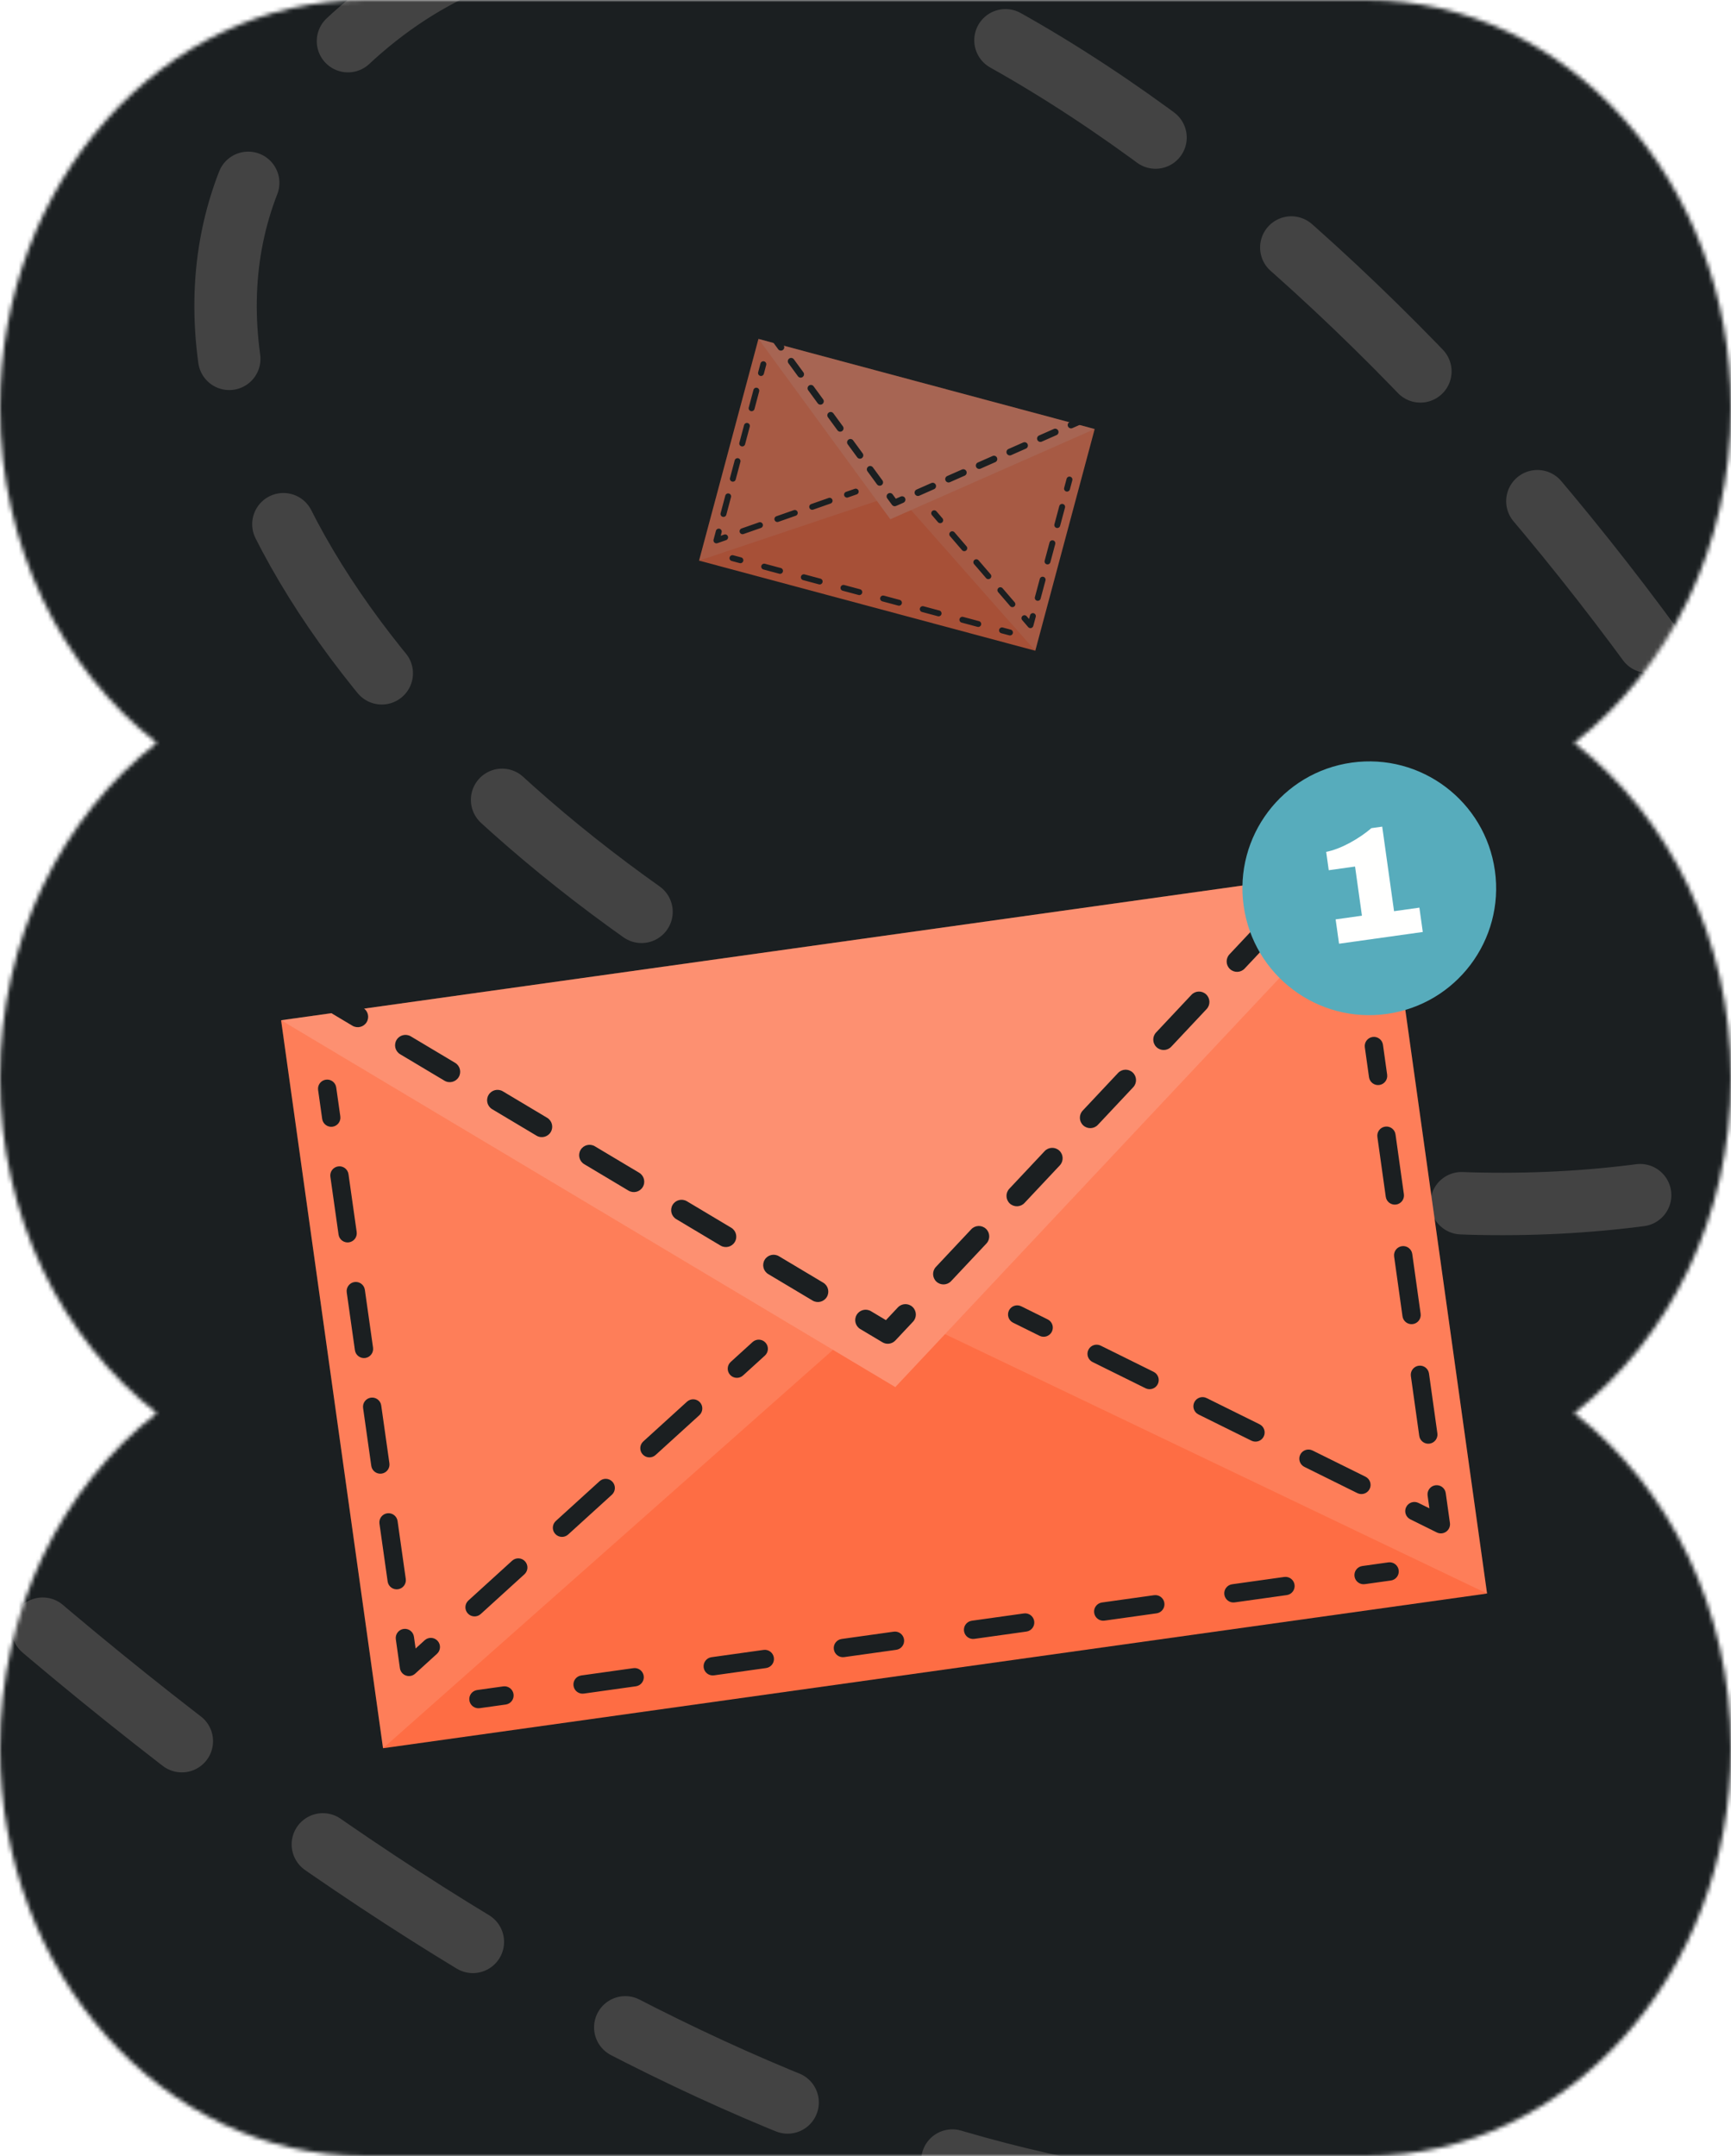 <svg width="416" height="518" viewBox="0 0 416 518" fill="none" xmlns="http://www.w3.org/2000/svg">
<mask id="mask0_4001_2123" style="mask-type:alpha" maskUnits="userSpaceOnUse" x="0" y="0" width="416" height="518">
<path d="M0 97.97C0 43.862 39.234 0 87.632 0H328.368C376.766 0 416 43.862 416 97.97C416 131.328 401.087 160.793 378.307 178.485C401.087 196.177 416 225.641 416 259C416 292.359 401.087 321.823 378.307 339.515C401.087 357.207 416 386.672 416 420.03C416 474.138 376.766 518 328.368 518H87.632C39.234 518 0 474.138 0 420.03C0 386.672 14.913 357.207 37.693 339.515C14.913 321.823 0 292.358 0 259C0 225.641 14.913 196.177 37.693 178.485C14.913 160.793 0 131.328 0 97.97Z" fill="#FCFAF9"/>
</mask>
<g mask="url(#mask0_4001_2123)">
<rect width="416" height="518" fill="#1B1F21"/>
<path d="M218.511 -291.014C310.752 -225.045 638.778 142.789 492.261 249.028C304.253 385.353 -35.198 141.678 76.131 17.535C223.528 -146.826 587.541 316.594 466.77 460.71C345.999 604.826 91.348 540.512 -195.469 171.916" stroke="#434343" stroke-width="15" stroke-linecap="round" stroke-dasharray="43 42"/>
<path d="M209.765 294.728L92.053 420.033L357.376 382.867L209.765 294.728Z" fill="#FE6D44"/>
<path fill-rule="evenodd" clip-rule="evenodd" d="M333.652 375.377L327.395 376.254C326.192 376.422 325.353 377.534 325.522 378.738C325.69 379.941 326.802 380.78 328.006 380.611L334.262 379.735C335.465 379.566 336.304 378.454 336.136 377.251C335.967 376.047 334.855 375.209 333.652 375.377ZM308.626 378.883L296.113 380.636C294.91 380.804 294.071 381.916 294.24 383.12C294.408 384.323 295.52 385.162 296.723 384.993L309.236 383.24C310.44 383.072 311.278 381.96 311.11 380.756C310.941 379.553 309.829 378.714 308.626 378.883ZM277.344 383.265L264.831 385.018C263.627 385.186 262.789 386.298 262.957 387.501C263.126 388.705 264.238 389.544 265.441 389.375L277.954 387.622C279.157 387.454 279.996 386.342 279.828 385.138C279.659 383.935 278.547 383.096 277.344 383.265ZM246.061 387.647L233.548 389.4C232.345 389.568 231.506 390.68 231.675 391.883C231.844 393.087 232.956 393.926 234.159 393.757L246.672 392.004C247.875 391.836 248.714 390.724 248.545 389.52C248.377 388.317 247.265 387.478 246.061 387.647ZM214.779 392.029L202.266 393.781C201.063 393.95 200.224 395.062 200.393 396.265C200.561 397.469 201.673 398.307 202.877 398.139L215.389 396.386C216.593 396.218 217.432 395.105 217.263 393.902C217.094 392.699 215.982 391.86 214.779 392.029ZM183.497 396.411L170.984 398.163C169.781 398.332 168.942 399.444 169.11 400.647C169.279 401.851 170.391 402.689 171.594 402.521L184.107 400.768C185.31 400.6 186.149 399.487 185.981 398.284C185.812 397.081 184.7 396.242 183.497 396.411ZM152.215 400.793L139.702 402.545C138.498 402.714 137.66 403.826 137.828 405.029C137.997 406.233 139.109 407.071 140.312 406.903L152.825 405.15C154.028 404.982 154.867 403.869 154.698 402.666C154.53 401.463 153.418 400.624 152.215 400.793ZM120.932 405.175L114.676 406.051C113.473 406.22 112.634 407.332 112.802 408.535C112.971 409.738 114.083 410.577 115.286 410.408L121.543 409.532C122.746 409.363 123.585 408.251 123.416 407.048C123.248 405.845 122.136 405.006 120.932 405.175Z" fill="#1B1F21"/>
<path d="M213.205 313.891L357.376 382.865L332.875 207.959L213.205 313.891Z" fill="#FE6D44"/>
<path d="M213.205 313.891L357.376 382.865L332.875 207.959L213.205 313.891Z" fill="#FCFAF9" fill-opacity="0.12"/>
<path fill-rule="evenodd" clip-rule="evenodd" d="M347.561 367.998C348.222 367.521 348.565 366.717 348.452 365.909L347.446 358.728C347.277 357.525 346.165 356.686 344.962 356.855C343.759 357.023 342.92 358.135 343.088 359.339L343.517 362.395L340.885 361.093C339.796 360.554 338.476 361 337.937 362.089C337.399 363.178 337.844 364.498 338.933 365.037L345.297 368.186C346.028 368.548 346.899 368.475 347.561 367.998ZM343.561 346.85C344.764 346.682 345.603 345.57 345.434 344.367L343.422 330.005C343.254 328.802 342.142 327.963 340.938 328.131C339.735 328.3 338.896 329.412 339.065 330.615L341.077 344.977C341.245 346.18 342.357 347.019 343.561 346.85ZM339.537 318.127C340.74 317.959 341.579 316.847 341.411 315.643L339.399 301.282C339.23 300.079 338.118 299.24 336.915 299.408C335.712 299.577 334.873 300.689 335.041 301.892L337.053 316.254C337.222 317.457 338.334 318.296 339.537 318.127ZM335.514 289.404C336.717 289.236 337.556 288.124 337.387 286.92L335.375 272.559C335.207 271.355 334.095 270.517 332.892 270.685C331.688 270.854 330.849 271.966 331.018 273.169L333.03 287.531C333.198 288.734 334.31 289.573 335.514 289.404ZM331.49 260.681C332.693 260.513 333.532 259.4 333.364 258.197L332.358 251.016C332.189 249.813 331.077 248.974 329.874 249.143C328.671 249.311 327.832 250.423 328 251.627L329.006 258.808C329.175 260.011 330.287 260.85 331.49 260.681ZM329.153 357.742C329.692 356.653 329.246 355.333 328.157 354.795L315.43 348.496C314.341 347.957 313.021 348.403 312.482 349.492C311.943 350.581 312.389 351.901 313.478 352.44L326.206 358.738C327.295 359.277 328.614 358.831 329.153 357.742ZM303.698 345.145C304.237 344.056 303.791 342.736 302.702 342.197L289.974 335.899C288.885 335.36 287.566 335.806 287.027 336.895C286.488 337.984 286.934 339.304 288.023 339.842L300.75 346.141C301.839 346.68 303.159 346.234 303.698 345.145ZM278.243 332.548C278.782 331.459 278.336 330.139 277.247 329.6L264.519 323.302C263.43 322.763 262.11 323.209 261.572 324.298C261.033 325.387 261.479 326.706 262.568 327.245L275.295 333.544C276.384 334.083 277.704 333.637 278.243 332.548ZM252.787 319.951C253.326 318.862 252.88 317.542 251.791 317.003L245.428 313.854C244.339 313.315 243.019 313.761 242.48 314.85C241.941 315.939 242.387 317.259 243.476 317.797L249.84 320.947C250.929 321.486 252.249 321.04 252.787 319.951Z" fill="#1B1F21"/>
<path d="M211.723 314.101L92.053 420.033L67.552 245.127L211.723 314.101Z" fill="#FE6D44"/>
<path d="M211.723 314.101L92.053 420.033L67.552 245.127L211.723 314.101Z" fill="#FCFAF9" fill-opacity="0.12"/>
<path fill-rule="evenodd" clip-rule="evenodd" d="M78.317 259.405C79.52 259.234 80.633 260.072 80.803 261.275L81.787 268.22C81.957 269.423 81.12 270.536 79.916 270.707C78.713 270.877 77.6 270.04 77.43 268.837L76.447 261.891C76.277 260.688 77.114 259.575 78.317 259.405ZM81.266 280.241C82.469 280.071 83.582 280.908 83.752 282.111L85.719 296.002C85.889 297.205 85.052 298.319 83.849 298.489C82.646 298.659 81.532 297.822 81.362 296.619L79.396 282.728C79.226 281.525 80.063 280.411 81.266 280.241ZM85.198 308.023C86.401 307.853 87.514 308.69 87.685 309.893L89.651 323.785C89.821 324.988 88.984 326.101 87.781 326.271C86.578 326.441 85.465 325.604 85.294 324.401L83.328 310.51C83.158 309.307 83.995 308.194 85.198 308.023ZM89.13 335.806C90.333 335.635 91.447 336.473 91.617 337.676L93.583 351.567C93.753 352.77 92.916 353.883 91.713 354.053C90.51 354.224 89.397 353.386 89.226 352.183L87.26 338.292C87.09 337.089 87.927 335.976 89.13 335.806ZM93.062 363.588C94.266 363.418 95.379 364.255 95.549 365.458L97.515 379.349C97.685 380.552 96.848 381.665 95.645 381.836C94.442 382.006 93.329 381.169 93.159 379.966L91.192 366.074C91.022 364.871 91.859 363.758 93.062 363.588ZM96.995 391.37C98.198 391.2 99.311 392.037 99.481 393.24L99.882 396.07L102.06 394.089C102.959 393.272 104.35 393.338 105.167 394.237C105.985 395.136 105.919 396.528 105.02 397.345L99.766 402.122C99.163 402.67 98.306 402.84 97.54 402.563C96.773 402.287 96.222 401.609 96.108 400.802L95.125 393.857C94.954 392.654 95.792 391.54 96.995 391.37ZM112.419 387.644C111.602 386.745 111.668 385.354 112.567 384.536L123.074 374.983C123.973 374.166 125.364 374.232 126.182 375.131C126.999 376.03 126.933 377.421 126.034 378.239L115.527 387.792C114.628 388.609 113.236 388.543 112.419 387.644ZM133.433 368.538C132.616 367.639 132.682 366.247 133.581 365.43L144.088 355.877C144.987 355.059 146.379 355.125 147.196 356.024C148.013 356.923 147.947 358.315 147.048 359.132L136.541 368.685C135.642 369.503 134.251 369.437 133.433 368.538ZM154.448 349.431C153.63 348.532 153.696 347.141 154.595 346.323L165.103 336.77C166.002 335.953 167.393 336.019 168.21 336.918C169.028 337.817 168.962 339.208 168.063 340.026L157.555 349.579C156.656 350.396 155.265 350.33 154.448 349.431ZM175.462 330.325C174.645 329.426 174.711 328.034 175.61 327.217L180.863 322.44C181.762 321.623 183.154 321.689 183.971 322.588C184.788 323.487 184.722 324.878 183.823 325.696L178.57 330.472C177.671 331.29 176.279 331.224 175.462 330.325Z" fill="#1B1F21"/>
<path d="M215.163 333.265L67.552 245.126L332.875 207.96L215.163 333.265Z" fill="#FE6D44"/>
<path d="M215.163 333.265L67.552 245.126L332.875 207.96L215.163 333.265Z" fill="#FCFAF9" fill-opacity="0.25"/>
<path fill-rule="evenodd" clip-rule="evenodd" d="M320.89 205.882C321.896 206.827 321.946 208.409 321 209.416L316.754 213.935C315.809 214.942 314.227 214.991 313.221 214.046C312.214 213.1 312.165 211.518 313.11 210.512L317.356 205.992C318.301 204.986 319.884 204.936 320.89 205.882ZM78.505 239.835C79.213 238.649 80.748 238.262 81.933 238.97L87.258 242.149C88.443 242.857 88.83 244.392 88.123 245.577C87.415 246.763 85.88 247.15 84.695 246.442L79.37 243.263C78.184 242.555 77.797 241.02 78.505 239.835ZM307.499 220.137C308.505 221.082 308.554 222.664 307.609 223.671L299.117 232.71C298.172 233.717 296.59 233.766 295.583 232.821C294.577 231.875 294.527 230.293 295.473 229.287L303.965 220.247C304.91 219.241 306.492 219.191 307.499 220.137ZM95.298 249.861C96.006 248.676 97.54 248.289 98.726 248.997L109.375 255.355C110.56 256.063 110.948 257.598 110.24 258.783C109.532 259.969 107.997 260.356 106.812 259.648L96.163 253.29C94.977 252.582 94.59 251.047 95.298 249.861ZM289.861 238.912C290.868 239.857 290.917 241.439 289.972 242.446L281.48 251.485C280.534 252.492 278.952 252.541 277.946 251.596C276.94 250.65 276.89 249.068 277.836 248.062L286.328 239.022C287.273 238.016 288.855 237.966 289.861 238.912ZM117.415 263.068C118.123 261.882 119.658 261.495 120.843 262.203L131.492 268.561C132.678 269.269 133.065 270.804 132.357 271.99C131.649 273.175 130.114 273.562 128.929 272.854L118.28 266.496C117.094 265.788 116.707 264.253 117.415 263.068ZM272.224 257.687C273.23 258.632 273.28 260.214 272.335 261.221L263.842 270.26C262.897 271.267 261.315 271.316 260.309 270.371C259.302 269.425 259.253 267.843 260.198 266.837L268.69 257.797C269.636 256.791 271.218 256.741 272.224 257.687ZM139.532 276.274C140.24 275.088 141.775 274.701 142.96 275.409L153.609 281.768C154.795 282.476 155.182 284.01 154.474 285.196C153.766 286.381 152.231 286.768 151.046 286.061L140.397 279.702C139.211 278.994 138.824 277.459 139.532 276.274ZM254.587 276.462C255.593 277.407 255.643 278.989 254.697 279.995L246.205 289.035C245.26 290.042 243.678 290.091 242.671 289.146C241.665 288.2 241.616 286.618 242.561 285.612L251.053 276.572C251.998 275.566 253.58 275.516 254.587 276.462ZM161.649 289.48C162.357 288.295 163.892 287.908 165.077 288.615L175.726 294.974C176.912 295.682 177.299 297.217 176.591 298.402C175.883 299.588 174.349 299.975 173.163 299.267L162.514 292.908C161.329 292.2 160.941 290.666 161.649 289.48ZM236.95 295.237C237.956 296.182 238.005 297.764 237.06 298.77L228.568 307.81C227.623 308.817 226.04 308.866 225.034 307.921C224.028 306.975 223.978 305.393 224.924 304.387L233.416 295.347C234.361 294.341 235.943 294.291 236.95 295.237ZM183.766 302.686C184.474 301.501 186.009 301.114 187.195 301.822L197.844 308.18C199.029 308.888 199.416 310.423 198.708 311.608C198.001 312.794 196.466 313.181 195.28 312.473L184.631 306.115C183.446 305.407 183.059 303.872 183.766 302.686ZM205.884 315.893C206.591 314.707 208.126 314.32 209.312 315.028L212.909 317.176L215.778 314.122C216.724 313.116 218.306 313.066 219.312 314.012C220.319 314.957 220.368 316.539 219.423 317.545L215.177 322.065C214.373 322.921 213.081 323.102 212.073 322.5L206.748 319.321C205.563 318.613 205.176 317.078 205.884 315.893Z" fill="#1B1F21"/>
<circle cx="329.07" cy="213.419" r="30.485" transform="rotate(-7.974 329.07 213.419)" fill="#57ACBC"/>
<path d="M341.111 218.071L341.93 223.919L321.804 226.739L320.985 220.89L327.306 220.005L325.651 208.195L319.33 209.08L318.713 204.675C320.431 204.331 322.308 203.617 324.344 202.531C326.376 201.421 328.121 200.234 329.579 198.971L332.177 198.608L335.023 218.924L341.111 218.071Z" fill="#FFFFFE"/>
<g opacity="0.62" filter="url(#filter0_f_4001_2123)">
<path d="M217.11 113.019L168 134.695L248.802 156.346L217.11 113.019Z" fill="#FE6D44"/>
<path fill-rule="evenodd" clip-rule="evenodd" d="M242.901 151.28L240.996 150.77C240.617 150.668 240.228 150.893 240.126 151.271C240.025 151.65 240.25 152.039 240.628 152.141L242.534 152.651C242.912 152.753 243.301 152.528 243.403 152.149C243.504 151.771 243.28 151.382 242.901 151.28ZM235.28 149.238L231.469 148.217C231.09 148.115 230.701 148.34 230.6 148.719C230.498 149.097 230.723 149.487 231.101 149.588L234.912 150.609C235.291 150.711 235.68 150.486 235.781 150.107C235.883 149.729 235.658 149.339 235.28 149.238ZM225.753 146.685L221.942 145.664C221.563 145.563 221.174 145.787 221.073 146.166C220.971 146.545 221.196 146.934 221.575 147.035L225.385 148.056C225.764 148.158 226.153 147.933 226.255 147.555C226.356 147.176 226.131 146.787 225.753 146.685ZM216.226 144.133L212.415 143.111C212.037 143.01 211.647 143.235 211.546 143.613C211.444 143.992 211.669 144.381 212.048 144.483L215.858 145.504C216.237 145.605 216.626 145.38 216.728 145.002C216.829 144.623 216.605 144.234 216.226 144.133ZM206.699 141.58L202.888 140.559C202.51 140.457 202.12 140.682 202.019 141.061C201.918 141.439 202.142 141.828 202.521 141.93L206.332 142.951C206.71 143.052 207.099 142.828 207.201 142.449C207.302 142.07 207.078 141.681 206.699 141.58ZM197.172 139.027L193.361 138.006C192.983 137.905 192.594 138.129 192.492 138.508C192.391 138.887 192.615 139.276 192.994 139.377L196.805 140.398C197.183 140.5 197.573 140.275 197.674 139.896C197.776 139.518 197.551 139.129 197.172 139.027ZM187.645 136.474L183.835 135.453C183.456 135.352 183.067 135.577 182.965 135.955C182.864 136.334 183.089 136.723 183.467 136.824L187.278 137.846C187.657 137.947 188.046 137.722 188.147 137.344C188.249 136.965 188.024 136.576 187.645 136.474ZM178.119 133.922L176.213 133.411C175.835 133.31 175.445 133.534 175.344 133.913C175.242 134.292 175.467 134.681 175.846 134.782L177.751 135.293C178.13 135.394 178.519 135.17 178.62 134.791C178.722 134.412 178.497 134.023 178.119 133.922Z" fill="#1B1F21"/>
<path d="M215.763 118.948L248.802 156.346L263.075 103.079L215.763 118.948Z" fill="#FE6D44"/>
<path d="M215.763 118.948L248.802 156.346L263.075 103.079L215.763 118.948Z" fill="#FCFAF9" fill-opacity="0.12"/>
<path fill-rule="evenodd" clip-rule="evenodd" d="M247.798 150.898C248.055 150.839 248.258 150.644 248.326 150.39L248.912 148.203C249.013 147.824 248.788 147.435 248.41 147.333C248.031 147.232 247.642 147.457 247.541 147.835L247.302 148.725L246.733 148.062C246.477 147.765 246.029 147.731 245.732 147.987C245.435 148.242 245.401 148.691 245.656 148.988L247.102 150.669C247.274 150.868 247.541 150.956 247.798 150.898ZM249.214 144.331C249.593 144.432 249.982 144.208 250.084 143.829L251.256 139.455C251.357 139.077 251.132 138.687 250.754 138.586C250.375 138.485 249.986 138.709 249.884 139.088L248.712 143.462C248.611 143.84 248.836 144.229 249.214 144.331ZM251.558 135.583C251.937 135.685 252.326 135.46 252.428 135.082L253.599 130.708C253.701 130.329 253.476 129.94 253.098 129.839C252.719 129.737 252.33 129.962 252.228 130.34L251.056 134.714C250.955 135.093 251.18 135.482 251.558 135.583ZM253.902 126.836C254.281 126.937 254.67 126.713 254.771 126.334L255.943 121.96C256.045 121.582 255.82 121.193 255.441 121.091C255.063 120.99 254.674 121.214 254.572 121.593L253.4 125.967C253.299 126.345 253.523 126.735 253.902 126.836ZM256.246 118.089C256.625 118.19 257.014 117.965 257.115 117.587L257.701 115.4C257.803 115.021 257.578 114.632 257.199 114.531C256.821 114.429 256.432 114.654 256.33 115.032L255.744 117.219C255.643 117.598 255.867 117.987 256.246 118.089ZM243.766 145.701C244.063 145.446 244.097 144.998 243.841 144.7L240.95 141.339C240.695 141.041 240.246 141.008 239.949 141.263C239.652 141.519 239.618 141.967 239.874 142.264L242.765 145.626C243.021 145.923 243.469 145.957 243.766 145.701ZM237.984 138.978C238.281 138.722 238.315 138.274 238.059 137.977L235.168 134.615C234.912 134.318 234.464 134.284 234.167 134.54C233.87 134.795 233.836 135.243 234.091 135.541L236.983 138.902C237.238 139.2 237.686 139.233 237.984 138.978ZM232.201 132.254C232.498 131.999 232.532 131.55 232.276 131.253L229.385 127.891C229.13 127.594 228.682 127.561 228.384 127.816C228.087 128.072 228.053 128.52 228.309 128.817L231.2 132.179C231.456 132.476 231.904 132.51 232.201 132.254ZM226.419 125.531C226.716 125.275 226.75 124.827 226.494 124.53L225.048 122.849C224.793 122.552 224.345 122.518 224.047 122.773C223.75 123.029 223.717 123.477 223.972 123.774L225.418 125.455C225.673 125.753 226.121 125.786 226.419 125.531Z" fill="#1B1F21"/>
<path d="M215.312 118.827L168 134.695L182.273 81.429L215.312 118.827Z" fill="#FE6D44"/>
<path d="M215.312 118.827L168 134.695L182.273 81.429L215.312 118.827Z" fill="#FCFAF9" fill-opacity="0.12"/>
<path fill-rule="evenodd" clip-rule="evenodd" d="M183.633 86.823C184.012 86.924 184.237 87.312 184.136 87.691L183.572 89.808C183.471 90.186 183.082 90.412 182.704 90.311C182.325 90.21 182.1 89.821 182.201 89.442L182.764 87.326C182.865 86.947 183.254 86.722 183.633 86.823ZM181.941 93.172C182.32 93.273 182.545 93.662 182.445 94.04L181.317 98.273C181.216 98.652 180.827 98.877 180.448 98.776C180.069 98.676 179.844 98.287 179.945 97.908L181.073 93.675C181.174 93.296 181.563 93.071 181.941 93.172ZM179.686 101.638C180.065 101.739 180.29 102.128 180.189 102.506L179.061 106.739C178.96 107.118 178.572 107.343 178.193 107.242C177.814 107.141 177.589 106.753 177.69 106.374L178.817 102.141C178.918 101.762 179.307 101.537 179.686 101.638ZM177.431 110.104C177.809 110.205 178.035 110.593 177.934 110.972L176.806 115.205C176.705 115.584 176.316 115.809 175.937 115.708C175.559 115.607 175.333 115.218 175.434 114.84L176.562 110.607C176.663 110.228 177.052 110.003 177.431 110.104ZM175.175 118.569C175.554 118.67 175.779 119.059 175.678 119.438L174.55 123.671C174.45 124.05 174.061 124.275 173.682 124.174C173.303 124.073 173.078 123.684 173.179 123.305L174.307 119.073C174.407 118.694 174.796 118.469 175.175 118.569ZM172.92 127.035C173.298 127.136 173.524 127.525 173.423 127.904L173.204 128.724L174.031 128.435C174.401 128.305 174.806 128.5 174.935 128.87C175.065 129.24 174.87 129.645 174.5 129.775L172.408 130.507C172.159 130.594 171.884 130.537 171.691 130.358C171.498 130.18 171.419 129.909 171.487 129.655L172.051 127.538C172.152 127.16 172.541 126.934 172.92 127.035ZM177.78 127.874C177.651 127.504 177.846 127.099 178.216 126.969L182.4 125.503C182.77 125.374 183.175 125.569 183.305 125.939C183.434 126.308 183.24 126.713 182.87 126.843L178.685 128.309C178.315 128.438 177.91 128.243 177.78 127.874ZM186.15 124.942C186.02 124.572 186.215 124.167 186.585 124.037L190.77 122.572C191.14 122.442 191.545 122.637 191.674 123.007C191.804 123.377 191.609 123.782 191.239 123.911L187.054 125.377C186.684 125.507 186.279 125.312 186.15 124.942ZM194.519 122.01C194.39 121.64 194.585 121.236 194.955 121.106L199.139 119.64C199.509 119.511 199.914 119.705 200.044 120.075C200.174 120.445 199.979 120.85 199.609 120.98L195.424 122.446C195.054 122.575 194.649 122.38 194.519 122.01ZM202.889 119.079C202.759 118.709 202.954 118.304 203.324 118.174L205.417 117.442C205.787 117.312 206.192 117.507 206.321 117.877C206.451 118.247 206.256 118.652 205.886 118.781L203.794 119.514C203.424 119.644 203.019 119.449 202.889 119.079Z" fill="#1B1F21"/>
<path d="M213.965 124.756L182.273 81.429L263.075 103.08L213.965 124.756Z" fill="#FE6D44"/>
<path d="M213.965 124.756L182.273 81.429L263.075 103.08L213.965 124.756Z" fill="#FCFAF9" fill-opacity="0.25"/>
<path fill-rule="evenodd" clip-rule="evenodd" d="M259.907 101.011C260.087 101.419 259.902 101.895 259.495 102.075L257.723 102.856C257.316 103.036 256.839 102.852 256.66 102.444C256.48 102.037 256.664 101.561 257.072 101.381L258.843 100.599C259.251 100.419 259.727 100.603 259.907 101.011ZM186.051 81.221C186.41 80.958 186.915 81.037 187.178 81.396L188.321 82.959C188.584 83.319 188.506 83.823 188.146 84.086C187.787 84.349 187.282 84.271 187.019 83.911L185.876 82.349C185.613 81.989 185.691 81.484 186.051 81.221ZM254.32 103.477C254.5 103.884 254.315 104.361 253.908 104.54L250.365 106.104C249.957 106.284 249.481 106.1 249.301 105.692C249.121 105.285 249.306 104.808 249.713 104.629L253.256 103.065C253.664 102.885 254.14 103.069 254.32 103.477ZM189.656 86.15C190.016 85.887 190.52 85.966 190.783 86.325L193.07 89.451C193.333 89.811 193.255 90.315 192.895 90.578C192.536 90.841 192.031 90.763 191.768 90.403L189.482 87.278C189.219 86.918 189.297 86.413 189.656 86.15ZM246.961 106.725C247.141 107.132 246.957 107.608 246.549 107.788L243.006 109.352C242.599 109.532 242.123 109.347 241.943 108.94C241.763 108.532 241.948 108.056 242.355 107.876L245.898 106.313C246.305 106.133 246.782 106.317 246.961 106.725ZM194.405 92.642C194.764 92.379 195.269 92.458 195.532 92.817L197.818 95.943C198.081 96.302 198.003 96.807 197.644 97.07C197.284 97.333 196.779 97.255 196.516 96.895L194.23 93.769C193.967 93.41 194.045 92.905 194.405 92.642ZM239.603 109.973C239.783 110.38 239.598 110.856 239.191 111.036L235.648 112.6C235.241 112.78 234.764 112.595 234.584 112.188C234.405 111.78 234.589 111.304 234.997 111.124L238.54 109.56C238.947 109.381 239.423 109.565 239.603 109.973ZM199.154 99.134C199.513 98.871 200.018 98.949 200.281 99.309L202.567 102.435C202.83 102.794 202.752 103.299 202.392 103.562C202.033 103.825 201.528 103.747 201.265 103.387L198.979 100.261C198.716 99.902 198.794 99.397 199.154 99.134ZM232.245 113.22C232.425 113.628 232.24 114.104 231.833 114.284L228.29 115.848C227.882 116.028 227.406 115.843 227.226 115.436C227.046 115.028 227.231 114.552 227.638 114.372L231.181 112.808C231.589 112.628 232.065 112.813 232.245 113.22ZM203.902 105.626C204.262 105.363 204.766 105.441 205.029 105.801L207.316 108.927C207.579 109.286 207.5 109.791 207.141 110.054C206.781 110.317 206.277 110.238 206.014 109.879L203.727 106.753C203.464 106.394 203.543 105.889 203.902 105.626ZM224.886 116.468C225.066 116.876 224.882 117.352 224.474 117.532L220.931 119.096C220.524 119.275 220.048 119.091 219.868 118.683C219.688 118.276 219.872 117.8 220.28 117.62L223.823 116.056C224.23 115.876 224.707 116.061 224.886 116.468ZM208.651 112.118C209.01 111.855 209.515 111.933 209.778 112.293L212.064 115.418C212.327 115.778 212.249 116.283 211.889 116.546C211.53 116.809 211.025 116.73 210.762 116.371L208.476 113.245C208.213 112.886 208.291 112.381 208.651 112.118ZM213.399 118.61C213.759 118.347 214.264 118.425 214.527 118.785L215.287 119.824L216.465 119.304C216.872 119.124 217.348 119.308 217.528 119.716C217.708 120.124 217.523 120.6 217.116 120.78L215.344 121.561C214.998 121.714 214.591 121.606 214.368 121.3L213.225 119.737C212.962 119.377 213.04 118.873 213.399 118.61Z" fill="#1B1F21"/>
</g>
</g>
<defs>
<filter id="filter0_f_4001_2123" x="160" y="73.066" width="111.075" height="91.281" filterUnits="userSpaceOnUse" color-interpolation-filters="sRGB">
<feFlood flood-opacity="0" result="BackgroundImageFix"/>
<feBlend mode="normal" in="SourceGraphic" in2="BackgroundImageFix" result="shape"/>
<feGaussianBlur stdDeviation="4" result="effect1_foregroundBlur_4001_2123"/>
</filter>
</defs>
</svg>
